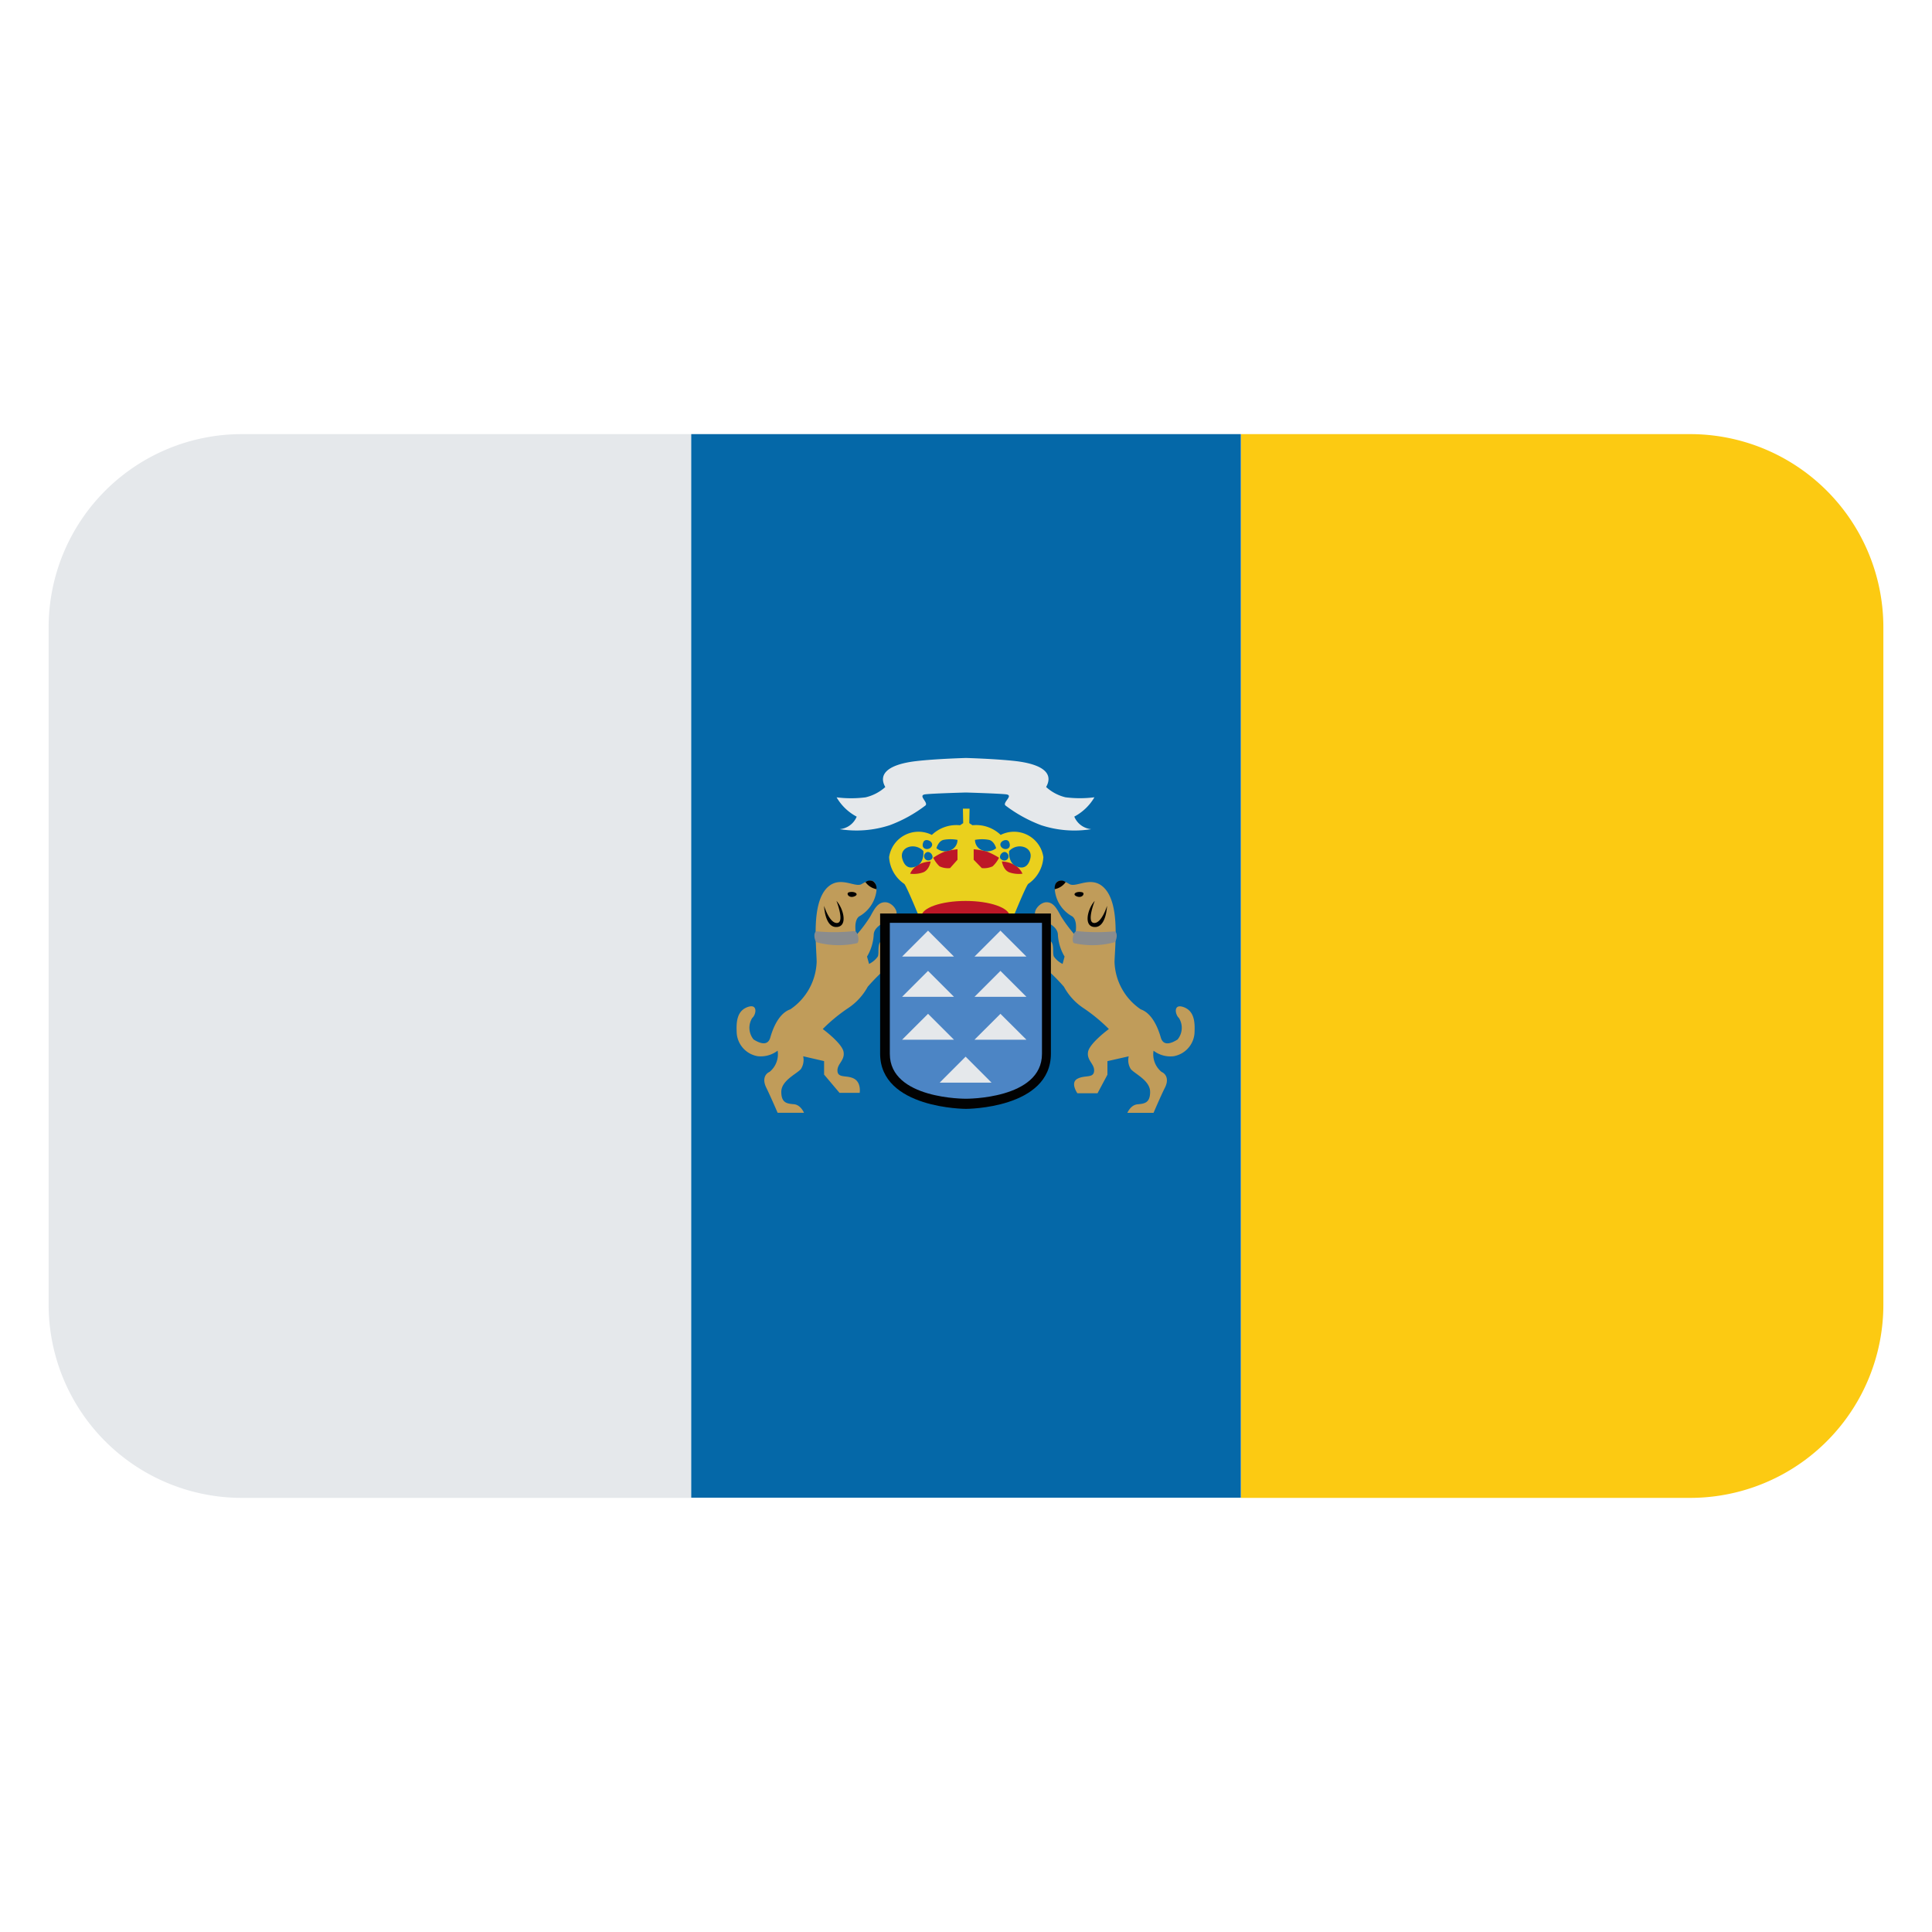 <svg id="Layer_1" data-name="Layer 1" xmlns="http://www.w3.org/2000/svg" viewBox="0 0 40 40"><defs><style>.cls-1{fill:#e5e8eb;}.cls-2{fill:#fcca12;}.cls-3{fill:#4f90cd;}.cls-4{fill:#0568a8;}.cls-5{fill:#c09c5a;}.cls-6{fill:#8a8c8e;}.cls-7{fill:#010101;}.cls-8{fill:#ead01d;}.cls-9{fill:#bd1727;}.cls-10{fill:#020202;}.cls-11{fill:#4c85c5;}</style></defs><path class="cls-1" d="M5.007,8.988a4,4,0,0,0-4,4V27.012a4,4,0,0,0,4,4h9.3V8.988Z"/><path class="cls-2" d="M34.993,8.988h-9.3c0,5.127,0,15.677,0,22.024h9.3a4,4,0,0,0,4-4V12.988A4,4,0,0,0,34.993,8.988Z"/><path class="cls-3" d="M25.691,8.988h0V31.012h0C25.69,24.665,25.691,14.115,25.691,8.988Z"/><path class="cls-3" d="M14.311,8.988h0V31.012h0C14.311,24.665,14.312,14.115,14.311,8.988Z"/><path class="cls-4" d="M14.311,8.988H25.69v22.02H14.311Z"/><path class="cls-5" d="M22.865,18.387c-.264-.274-.582,0-.723-.083s-.318-.146-.3.147a.7.7,0,0,0,.362.524c.124.1.055.387.055.387a3.011,3.011,0,0,1-.292-.39c-.083-.153-.152-.292-.3-.292s-.306.208-.209.291.445.167.445.388a.989.989,0,0,0,.138.446l-.041.152a.472.472,0,0,1-.18-.152c-.043-.084.041-.347-.153-.347s-.25.43-.126.5a4.007,4.007,0,0,1,.487.472,1.233,1.233,0,0,0,.388.431,3.513,3.513,0,0,1,.542.444s-.4.293-.431.473.139.249.125.4-.193.074-.346.157,0,.3,0,.3h.417l.205-.384V21.97l.441-.1a.341.341,0,0,0,.043.264c.083.1.4.236.4.472s-.124.244-.264.258-.207.176-.207.176h.542s.152-.356.236-.522.027-.282-.07-.325a.469.469,0,0,1-.166-.439.576.576,0,0,0,.416.114.524.524,0,0,0,.431-.464c.014-.237,0-.47-.222-.552s-.179.155-.1.224a.38.38,0,0,1-.028.446c-.111.07-.291.154-.347-.041s-.177-.5-.414-.583a1.233,1.233,0,0,1-.544-.986C23.087,19.541,23.185,18.721,22.865,18.387Zm-5.748,0c.265-.274.584,0,.722-.083s.32-.146.306.147a.706.706,0,0,1-.36.524c-.126.1-.057.387-.057.387a2.918,2.918,0,0,0,.292-.39c.083-.153.153-.292.306-.292s.3.208.209.291-.446.167-.446.388a.989.989,0,0,1-.138.446l.042.152a.479.479,0,0,0,.18-.152c.042-.084-.042-.347.153-.347s.25.43.125.5a4.059,4.059,0,0,0-.486.472,1.241,1.241,0,0,1-.389.431,3.46,3.46,0,0,0-.542.444s.4.293.431.473-.139.249-.126.4.2.074.347.157.113.291.113.291h-.418l-.319-.378v-.279l-.433-.1a.35.35,0,0,1-.047.264c-.084.1-.406.236-.406.472s.123.244.263.257.207.177.207.177H16.1s-.154-.356-.236-.522-.028-.282.069-.325a.47.47,0,0,0,.167-.439.576.576,0,0,1-.416.114.523.523,0,0,1-.43-.464c-.015-.237,0-.47.221-.552s.182.155.1.224a.382.382,0,0,0,.027.446c.111.07.292.153.347-.042s.177-.5.414-.582a1.237,1.237,0,0,0,.545-.986C16.9,19.541,16.8,18.721,17.117,18.387Z"/><path class="cls-6" d="M23.059,19.284a3.911,3.911,0,0,1-.763-.007c-.083,0-.116.236-.056.251a1.755,1.755,0,0,0,.83-.018C23.128,19.476,23.15,19.269,23.059,19.284Z"/><path class="cls-7" d="M22.063,18.264a.36.36,0,0,1-.226.145s-.016-.117.068-.162A.145.145,0,0,1,22.063,18.264Zm.336.208c-.121-.026-.215.048-.1.089S22.475,18.487,22.4,18.472Zm.521.283s-.014.445-.255.438-.147-.381,0-.541c0,0-.176.445-.016.457S22.92,18.755,22.92,18.755Z"/><path class="cls-6" d="M16.922,19.284a3.922,3.922,0,0,0,.764-.007c.084,0,.116.236.056.251a1.755,1.755,0,0,1-.83-.018C16.854,19.476,16.832,19.269,16.922,19.284Z"/><path class="cls-7" d="M17.919,18.264a.361.361,0,0,0,.227.145.169.169,0,0,0-.069-.162A.145.145,0,0,0,17.919,18.264Zm-.336.208c.122-.026.215.048.1.089S17.506,18.487,17.583,18.472Zm-.521.283s.014.445.256.438.147-.381,0-.541c0,0,.175.445.015.457S17.062,18.755,17.062,18.755Z"/><path class="cls-8" d="M20.718,17.286a.734.734,0,0,0-.584-.2l-.066-.044.006-.3h-.138l.006.3-.065.044a.737.737,0,0,0-.584.2.615.615,0,0,0-.885.459.718.718,0,0,0,.315.556c.056.061.355.8.355.8h1.854s.3-.743.355-.8a.718.718,0,0,0,.315-.556A.614.614,0,0,0,20.718,17.286Z"/><path class="cls-9" d="M19.824,17.583V17.8l-.154.173a.4.4,0,0,1-.219-.037.625.625,0,0,1-.129-.177,1.231,1.231,0,0,1,.251-.133A2.124,2.124,0,0,1,19.824,17.583Zm-.556.253s-.027.18-.16.227a.587.587,0,0,1-.265.026.4.4,0,0,1,.145-.171A.589.589,0,0,1,19.268,17.836Z"/><path class="cls-4" d="M19.533,17.389a.777.777,0,0,1,.291,0,.229.229,0,0,1-.183.225.278.278,0,0,1-.253-.053S19.426,17.415,19.533,17.389Zm-.856.374c-.049-.237.276-.324.44-.143,0,0,.032.245-.16.321S18.7,17.857,18.677,17.763Zm.442-.331c.041-.091.225-.008.17.091S19.048,17.588,19.119,17.432Z"/><path class="cls-4" d="M19.158,17.665c.087-.091.215.088.11.136A.088.088,0,0,1,19.158,17.665Z"/><path class="cls-9" d="M20.159,17.583V17.8l.168.173a.422.422,0,0,0,.225-.037.637.637,0,0,0,.132-.177,1.494,1.494,0,0,0-.263-.133A2.123,2.123,0,0,0,20.159,17.583Zm.585.253s.025.18.158.227a.6.6,0,0,0,.267.026.4.4,0,0,0-.147-.171A.584.584,0,0,0,20.744,17.836Z"/><path class="cls-4" d="M20.477,17.389a.78.78,0,0,0-.291,0,.23.23,0,0,0,.184.225.279.279,0,0,0,.254-.053S20.586,17.415,20.477,17.389Zm.857.374c.049-.237-.278-.324-.44-.143,0,0-.033.245.16.321S21.314,17.857,21.334,17.763Zm-.443-.331c-.041-.091-.225-.008-.169.091S20.963,17.588,20.891,17.432Z"/><path class="cls-4" d="M20.852,17.665c-.085-.091-.214.088-.108.136A.087.087,0,0,0,20.852,17.665Z"/><path class="cls-9" d="M19.079,18.972c0-.176.408-.319.913-.319s.912.143.912.319-.408.32-.912.32S19.079,19.147,19.079,18.972Z"/><path class="cls-10" d="M20,18.913H18.222v2.9c0,1.145,1.778,1.145,1.778,1.145s1.758,0,1.758-1.145v-2.9Z"/><path class="cls-11" d="M20,19.106H18.423v2.713c0,.943,1.575.929,1.575.929s1.575.014,1.575-.929V19.106Z"/><path class="cls-1" d="M22.242,16.907a1.056,1.056,0,0,0,.417-.4,2.366,2.366,0,0,1-.6,0,.911.911,0,0,1-.4-.213c.168-.3-.107-.475-.634-.537C20.61,15.71,20,15.693,20,15.693s-.622.017-1.031.065c-.526.061-.807.24-.64.537a.932.932,0,0,1-.408.213,2.364,2.364,0,0,1-.6,0,1.043,1.043,0,0,0,.416.4.421.421,0,0,1-.353.259,2.215,2.215,0,0,0,1.037-.082,2.85,2.85,0,0,0,.74-.409c.066-.064-.171-.212,0-.231s.837-.037.837-.037.649.019.826.037-.074.167-.008.231a2.916,2.916,0,0,0,.74.409,2.2,2.2,0,0,0,1.037.082A.422.422,0,0,1,22.242,16.907Z"/><path class="cls-1" d="M20.529,22.415H19.455l.537-.538Zm-.778-1.777H18.677l.537-.537Zm0-.833H18.677l.537-.537Zm0,1.721H18.677l.537-.536Zm1.5-.888H20.176l.537-.537Zm0-.833H20.176l.537-.537Zm0,1.721H20.176l.537-.536Z"/></svg>